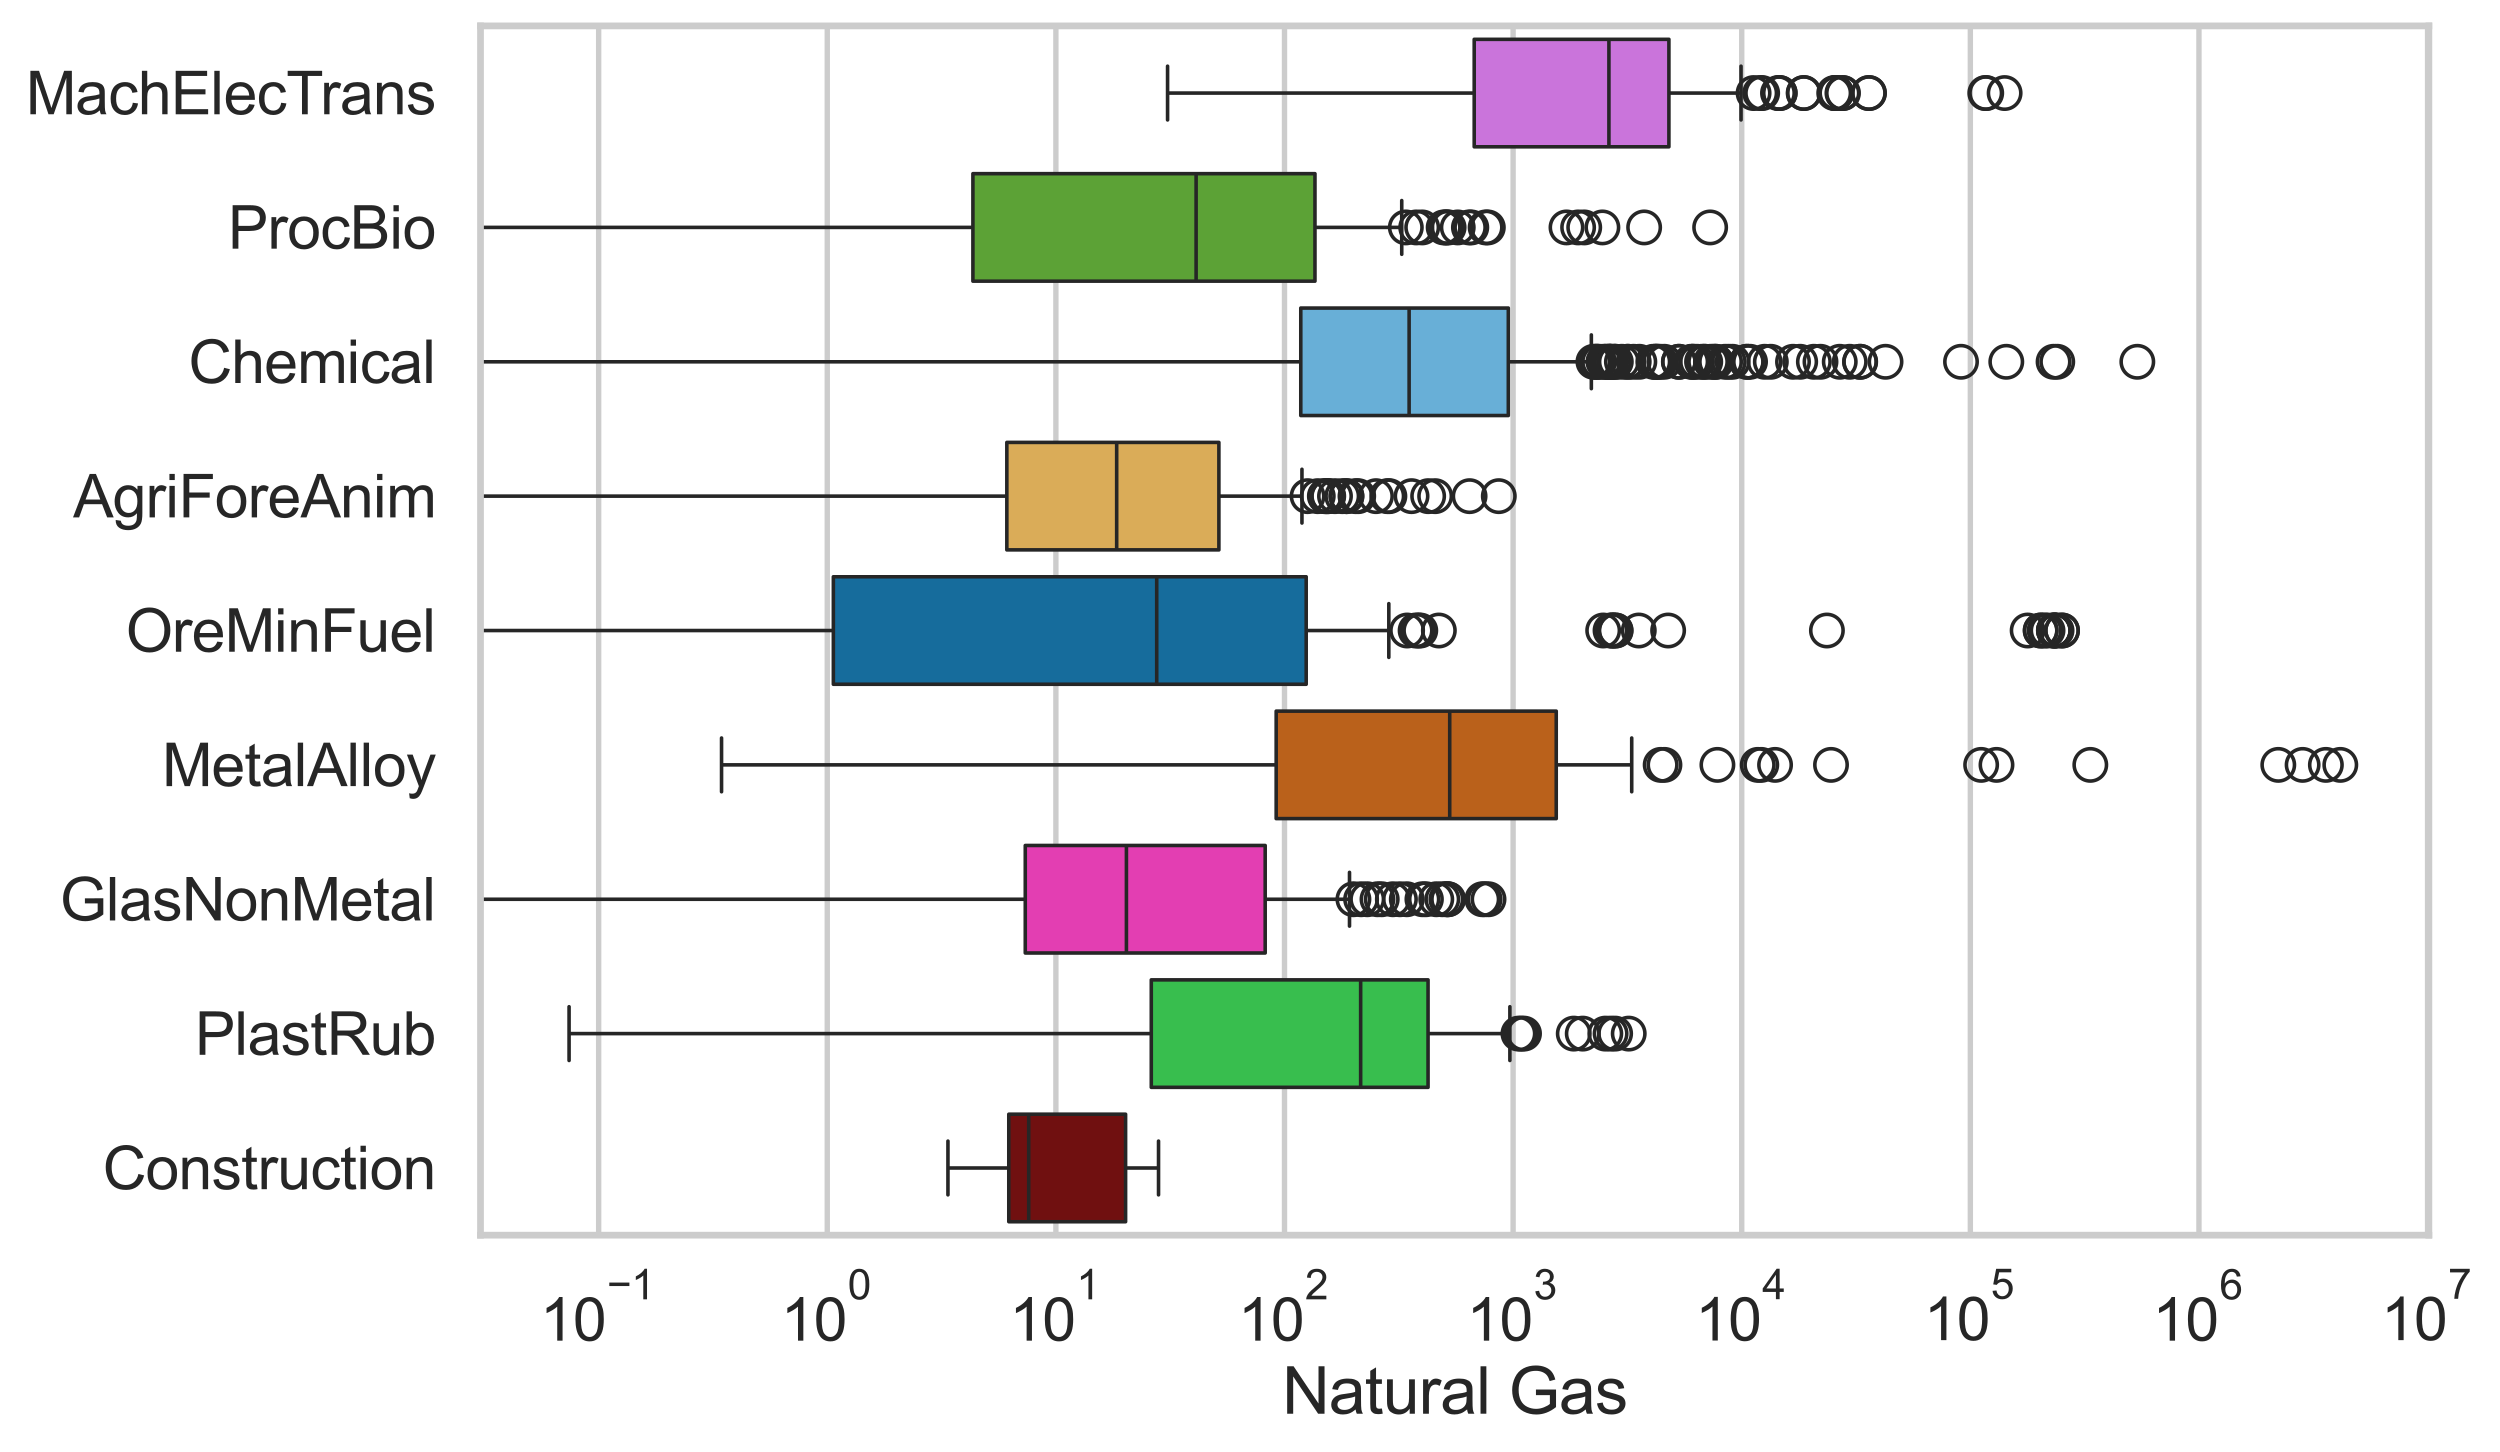 <?xml version="1.0" encoding="utf-8" standalone="no"?>
<!DOCTYPE svg PUBLIC "-//W3C//DTD SVG 1.1//EN"
  "http://www.w3.org/Graphics/SVG/1.1/DTD/svg11.dtd">
<svg xmlns:xlink="http://www.w3.org/1999/xlink" width="695.591pt" height="404.121pt" viewBox="0 0 695.591 404.121" xmlns="http://www.w3.org/2000/svg" version="1.1">
 <defs>
  <style type="text/css">*{stroke-linejoin: round; stroke-linecap: butt}</style>
 </defs>
 <g id="figure_1">
  <g id="patch_1">
   <path d="M 0 404.121 
L 695.591 404.121 
L 695.591 0 
L 0 0 
z
" style="fill: #ffffff"/>
  </g>
  <g id="axes_1">
   <g id="patch_2">
    <path d="M 133.697 343.665 
L 675.799 343.665 
L 675.799 7.2 
L 133.697 7.2 
z
" style="fill: #ffffff"/>
   </g>
   <g id="matplotlib.axis_1">
    <g id="xtick_1">
     <g id="line2d_1">
      <path d="M 166.568 343.665 
L 166.568 7.2 
" clip-path="url(#pd1f251ae2a)" style="fill: none; stroke: #cccccc; stroke-width: 1.5; stroke-linecap: round"/>
     </g>
     <g id="text_1">
      <!-- $\mathdefault{10^{-1}}$ -->
      <g style="fill: #262626" transform="translate(150.233 373.18) scale(0.165 -0.165)">
       <defs>
        <path id="ArialMT-31" d="M 2384 0 
L 1822 0 
L 1822 3584 
Q 1619 3391 1289 3197 
Q 959 3003 697 2906 
L 697 3450 
Q 1169 3672 1522 3987 
Q 1875 4303 2022 4600 
L 2384 4600 
L 2384 0 
z
" transform="scale(0.016)"/>
        <path id="ArialMT-30" d="M 266 2259 
Q 266 3072 433 3567 
Q 600 4063 929 4331 
Q 1259 4600 1759 4600 
Q 2128 4600 2406 4451 
Q 2684 4303 2865 4023 
Q 3047 3744 3150 3342 
Q 3253 2941 3253 2259 
Q 3253 1453 3087 958 
Q 2922 463 2592 192 
Q 2263 -78 1759 -78 
Q 1097 -78 719 397 
Q 266 969 266 2259 
z
M 844 2259 
Q 844 1131 1108 757 
Q 1372 384 1759 384 
Q 2147 384 2411 759 
Q 2675 1134 2675 2259 
Q 2675 3391 2411 3762 
Q 2147 4134 1753 4134 
Q 1366 4134 1134 3806 
Q 844 3388 844 2259 
z
" transform="scale(0.016)"/>
        <path id="ArialMT-2212" d="M 3381 1997 
L 356 1997 
L 356 2522 
L 3381 2522 
L 3381 1997 
z
" transform="scale(0.016)"/>
       </defs>
       <use xlink:href="#ArialMT-31" transform="translate(0 0.994)"/>
       <use xlink:href="#ArialMT-30" transform="translate(55.615 0.994)"/>
       <use xlink:href="#ArialMT-2212" transform="translate(112.973 70.688) scale(0.7)"/>
       <use xlink:href="#ArialMT-31" transform="translate(153.852 70.688) scale(0.7)"/>
      </g>
     </g>
    </g>
    <g id="xtick_2">
     <g id="line2d_2">
      <path d="M 230.177 343.665 
L 230.177 7.2 
" clip-path="url(#pd1f251ae2a)" style="fill: none; stroke: #cccccc; stroke-width: 1.5; stroke-linecap: round"/>
     </g>
     <g id="text_2">
      <!-- $\mathdefault{10^{0}}$ -->
      <g style="fill: #262626" transform="translate(217.224 373.18) scale(0.165 -0.165)">
       <use xlink:href="#ArialMT-31" transform="translate(0 0.994)"/>
       <use xlink:href="#ArialMT-30" transform="translate(55.615 0.994)"/>
       <use xlink:href="#ArialMT-30" transform="translate(112.973 70.688) scale(0.7)"/>
      </g>
     </g>
    </g>
    <g id="xtick_3">
     <g id="line2d_3">
      <path d="M 293.785 343.665 
L 293.785 7.2 
" clip-path="url(#pd1f251ae2a)" style="fill: none; stroke: #cccccc; stroke-width: 1.5; stroke-linecap: round"/>
     </g>
     <g id="text_3">
      <!-- $\mathdefault{10^{1}}$ -->
      <g style="fill: #262626" transform="translate(280.833 373.18) scale(0.165 -0.165)">
       <use xlink:href="#ArialMT-31" transform="translate(0 0.994)"/>
       <use xlink:href="#ArialMT-30" transform="translate(55.615 0.994)"/>
       <use xlink:href="#ArialMT-31" transform="translate(112.973 70.688) scale(0.7)"/>
      </g>
     </g>
    </g>
    <g id="xtick_4">
     <g id="line2d_4">
      <path d="M 357.394 343.665 
L 357.394 7.2 
" clip-path="url(#pd1f251ae2a)" style="fill: none; stroke: #cccccc; stroke-width: 1.5; stroke-linecap: round"/>
     </g>
     <g id="text_4">
      <!-- $\mathdefault{10^{2}}$ -->
      <g style="fill: #262626" transform="translate(344.442 373.18) scale(0.165 -0.165)">
       <defs>
        <path id="ArialMT-32" d="M 3222 541 
L 3222 0 
L 194 0 
Q 188 203 259 391 
Q 375 700 629 1000 
Q 884 1300 1366 1694 
Q 2113 2306 2375 2664 
Q 2638 3022 2638 3341 
Q 2638 3675 2398 3904 
Q 2159 4134 1775 4134 
Q 1369 4134 1125 3890 
Q 881 3647 878 3216 
L 300 3275 
Q 359 3922 746 4261 
Q 1134 4600 1788 4600 
Q 2447 4600 2831 4234 
Q 3216 3869 3216 3328 
Q 3216 3053 3103 2787 
Q 2991 2522 2730 2228 
Q 2469 1934 1863 1422 
Q 1356 997 1212 845 
Q 1069 694 975 541 
L 3222 541 
z
" transform="scale(0.016)"/>
       </defs>
       <use xlink:href="#ArialMT-31" transform="translate(0 0.994)"/>
       <use xlink:href="#ArialMT-30" transform="translate(55.615 0.994)"/>
       <use xlink:href="#ArialMT-32" transform="translate(112.973 70.688) scale(0.7)"/>
      </g>
     </g>
    </g>
    <g id="xtick_5">
     <g id="line2d_5">
      <path d="M 421.003 343.665 
L 421.003 7.2 
" clip-path="url(#pd1f251ae2a)" style="fill: none; stroke: #cccccc; stroke-width: 1.5; stroke-linecap: round"/>
     </g>
     <g id="text_5">
      <!-- $\mathdefault{10^{3}}$ -->
      <g style="fill: #262626" transform="translate(408.051 373.18) scale(0.165 -0.165)">
       <defs>
        <path id="ArialMT-33" d="M 269 1209 
L 831 1284 
Q 928 806 1161 595 
Q 1394 384 1728 384 
Q 2125 384 2398 659 
Q 2672 934 2672 1341 
Q 2672 1728 2419 1979 
Q 2166 2231 1775 2231 
Q 1616 2231 1378 2169 
L 1441 2663 
Q 1497 2656 1531 2656 
Q 1891 2656 2178 2843 
Q 2466 3031 2466 3422 
Q 2466 3731 2256 3934 
Q 2047 4138 1716 4138 
Q 1388 4138 1169 3931 
Q 950 3725 888 3313 
L 325 3413 
Q 428 3978 793 4289 
Q 1159 4600 1703 4600 
Q 2078 4600 2393 4439 
Q 2709 4278 2876 4000 
Q 3044 3722 3044 3409 
Q 3044 3113 2884 2869 
Q 2725 2625 2413 2481 
Q 2819 2388 3044 2092 
Q 3269 1797 3269 1353 
Q 3269 753 2831 336 
Q 2394 -81 1725 -81 
Q 1122 -81 723 278 
Q 325 638 269 1209 
z
" transform="scale(0.016)"/>
       </defs>
       <use xlink:href="#ArialMT-31" transform="translate(0 0.994)"/>
       <use xlink:href="#ArialMT-30" transform="translate(55.615 0.994)"/>
       <use xlink:href="#ArialMT-33" transform="translate(112.973 70.688) scale(0.7)"/>
      </g>
     </g>
    </g>
    <g id="xtick_6">
     <g id="line2d_6">
      <path d="M 484.612 343.665 
L 484.612 7.2 
" clip-path="url(#pd1f251ae2a)" style="fill: none; stroke: #cccccc; stroke-width: 1.5; stroke-linecap: round"/>
     </g>
     <g id="text_6">
      <!-- $\mathdefault{10^{4}}$ -->
      <g style="fill: #262626" transform="translate(471.66 373.015) scale(0.165 -0.165)">
       <defs>
        <path id="ArialMT-34" d="M 2069 0 
L 2069 1097 
L 81 1097 
L 81 1613 
L 2172 4581 
L 2631 4581 
L 2631 1613 
L 3250 1613 
L 3250 1097 
L 2631 1097 
L 2631 0 
L 2069 0 
z
M 2069 1613 
L 2069 3678 
L 634 1613 
L 2069 1613 
z
" transform="scale(0.016)"/>
       </defs>
       <use xlink:href="#ArialMT-31" transform="translate(0 0.202)"/>
       <use xlink:href="#ArialMT-30" transform="translate(55.615 0.202)"/>
       <use xlink:href="#ArialMT-34" transform="translate(112.973 69.895) scale(0.7)"/>
      </g>
     </g>
    </g>
    <g id="xtick_7">
     <g id="line2d_7">
      <path d="M 548.221 343.665 
L 548.221 7.2 
" clip-path="url(#pd1f251ae2a)" style="fill: none; stroke: #cccccc; stroke-width: 1.5; stroke-linecap: round"/>
     </g>
     <g id="text_7">
      <!-- $\mathdefault{10^{5}}$ -->
      <g style="fill: #262626" transform="translate(535.269 373.015) scale(0.165 -0.165)">
       <defs>
        <path id="ArialMT-35" d="M 266 1200 
L 856 1250 
Q 922 819 1161 601 
Q 1400 384 1738 384 
Q 2144 384 2425 690 
Q 2706 997 2706 1503 
Q 2706 1984 2436 2262 
Q 2166 2541 1728 2541 
Q 1456 2541 1237 2417 
Q 1019 2294 894 2097 
L 366 2166 
L 809 4519 
L 3088 4519 
L 3088 3981 
L 1259 3981 
L 1013 2750 
Q 1425 3038 1878 3038 
Q 2478 3038 2890 2622 
Q 3303 2206 3303 1553 
Q 3303 931 2941 478 
Q 2500 -78 1738 -78 
Q 1113 -78 717 272 
Q 322 622 266 1200 
z
" transform="scale(0.016)"/>
       </defs>
       <use xlink:href="#ArialMT-31" transform="translate(0 0.88)"/>
       <use xlink:href="#ArialMT-30" transform="translate(55.615 0.88)"/>
       <use xlink:href="#ArialMT-35" transform="translate(112.973 70.573) scale(0.7)"/>
      </g>
     </g>
    </g>
    <g id="xtick_8">
     <g id="line2d_8">
      <path d="M 611.83 343.665 
L 611.83 7.2 
" clip-path="url(#pd1f251ae2a)" style="fill: none; stroke: #cccccc; stroke-width: 1.5; stroke-linecap: round"/>
     </g>
     <g id="text_8">
      <!-- $\mathdefault{10^{6}}$ -->
      <g style="fill: #262626" transform="translate(598.878 373.18) scale(0.165 -0.165)">
       <defs>
        <path id="ArialMT-36" d="M 3184 3459 
L 2625 3416 
Q 2550 3747 2413 3897 
Q 2184 4138 1850 4138 
Q 1581 4138 1378 3988 
Q 1113 3794 959 3422 
Q 806 3050 800 2363 
Q 1003 2672 1297 2822 
Q 1591 2972 1913 2972 
Q 2475 2972 2870 2558 
Q 3266 2144 3266 1488 
Q 3266 1056 3080 686 
Q 2894 316 2569 119 
Q 2244 -78 1831 -78 
Q 1128 -78 684 439 
Q 241 956 241 2144 
Q 241 3472 731 4075 
Q 1159 4600 1884 4600 
Q 2425 4600 2770 4297 
Q 3116 3994 3184 3459 
z
M 888 1484 
Q 888 1194 1011 928 
Q 1134 663 1356 523 
Q 1578 384 1822 384 
Q 2178 384 2434 671 
Q 2691 959 2691 1453 
Q 2691 1928 2437 2201 
Q 2184 2475 1800 2475 
Q 1419 2475 1153 2201 
Q 888 1928 888 1484 
z
" transform="scale(0.016)"/>
       </defs>
       <use xlink:href="#ArialMT-31" transform="translate(0 0.994)"/>
       <use xlink:href="#ArialMT-30" transform="translate(55.615 0.994)"/>
       <use xlink:href="#ArialMT-36" transform="translate(112.973 70.688) scale(0.7)"/>
      </g>
     </g>
    </g>
    <g id="xtick_9">
     <g id="line2d_9">
      <path d="M 675.439 343.665 
L 675.439 7.2 
" clip-path="url(#pd1f251ae2a)" style="fill: none; stroke: #cccccc; stroke-width: 1.5; stroke-linecap: round"/>
     </g>
     <g id="text_9">
      <!-- $\mathdefault{10^{7}}$ -->
      <g style="fill: #262626" transform="translate(662.486 373.015) scale(0.165 -0.165)">
       <defs>
        <path id="ArialMT-37" d="M 303 3981 
L 303 4522 
L 3269 4522 
L 3269 4084 
Q 2831 3619 2401 2847 
Q 1972 2075 1738 1259 
Q 1569 684 1522 0 
L 944 0 
Q 953 541 1156 1306 
Q 1359 2072 1739 2783 
Q 2119 3494 2547 3981 
L 303 3981 
z
" transform="scale(0.016)"/>
       </defs>
       <use xlink:href="#ArialMT-31" transform="translate(0 0.847)"/>
       <use xlink:href="#ArialMT-30" transform="translate(55.615 0.847)"/>
       <use xlink:href="#ArialMT-37" transform="translate(112.973 70.541) scale(0.7)"/>
      </g>
     </g>
    </g>
    <g id="xtick_10"/>
    <g id="xtick_11"/>
    <g id="xtick_12"/>
    <g id="xtick_13"/>
    <g id="xtick_14"/>
    <g id="xtick_15"/>
    <g id="xtick_16"/>
    <g id="xtick_17"/>
    <g id="xtick_18"/>
    <g id="xtick_19"/>
    <g id="xtick_20"/>
    <g id="xtick_21"/>
    <g id="xtick_22"/>
    <g id="xtick_23"/>
    <g id="xtick_24"/>
    <g id="xtick_25"/>
    <g id="xtick_26"/>
    <g id="xtick_27"/>
    <g id="xtick_28"/>
    <g id="xtick_29"/>
    <g id="xtick_30"/>
    <g id="xtick_31"/>
    <g id="xtick_32"/>
    <g id="xtick_33"/>
    <g id="xtick_34"/>
    <g id="xtick_35"/>
    <g id="xtick_36"/>
    <g id="xtick_37"/>
    <g id="xtick_38"/>
    <g id="xtick_39"/>
    <g id="xtick_40"/>
    <g id="xtick_41"/>
    <g id="xtick_42"/>
    <g id="xtick_43"/>
    <g id="xtick_44"/>
    <g id="xtick_45"/>
    <g id="xtick_46"/>
    <g id="xtick_47"/>
    <g id="xtick_48"/>
    <g id="xtick_49"/>
    <g id="xtick_50"/>
    <g id="xtick_51"/>
    <g id="xtick_52"/>
    <g id="xtick_53"/>
    <g id="xtick_54"/>
    <g id="xtick_55"/>
    <g id="xtick_56"/>
    <g id="xtick_57"/>
    <g id="xtick_58"/>
    <g id="xtick_59"/>
    <g id="xtick_60"/>
    <g id="xtick_61"/>
    <g id="xtick_62"/>
    <g id="xtick_63"/>
    <g id="xtick_64"/>
    <g id="xtick_65"/>
    <g id="xtick_66"/>
    <g id="xtick_67"/>
    <g id="xtick_68"/>
    <g id="xtick_69"/>
    <g id="xtick_70"/>
    <g id="xtick_71"/>
    <g id="xtick_72"/>
    <g id="xtick_73"/>
    <g id="xtick_74"/>
    <g id="xtick_75"/>
    <g id="xtick_76"/>
    <g id="xtick_77"/>
    <g id="xtick_78"/>
    <g id="xtick_79"/>
    <g id="text_10">
     <!-- Natural Gas -->
     <g style="fill: #262626" transform="translate(356.732 393.344) scale(0.18 -0.18)">
      <defs>
       <path id="ArialMT-4e" d="M 488 0 
L 488 4581 
L 1109 4581 
L 3516 984 
L 3516 4581 
L 4097 4581 
L 4097 0 
L 3475 0 
L 1069 3600 
L 1069 0 
L 488 0 
z
" transform="scale(0.016)"/>
       <path id="ArialMT-61" d="M 2588 409 
Q 2275 144 1986 34 
Q 1697 -75 1366 -75 
Q 819 -75 525 192 
Q 231 459 231 875 
Q 231 1119 342 1320 
Q 453 1522 633 1644 
Q 813 1766 1038 1828 
Q 1203 1872 1538 1913 
Q 2219 1994 2541 2106 
Q 2544 2222 2544 2253 
Q 2544 2597 2384 2738 
Q 2169 2928 1744 2928 
Q 1347 2928 1158 2789 
Q 969 2650 878 2297 
L 328 2372 
Q 403 2725 575 2942 
Q 747 3159 1072 3276 
Q 1397 3394 1825 3394 
Q 2250 3394 2515 3294 
Q 2781 3194 2906 3042 
Q 3031 2891 3081 2659 
Q 3109 2516 3109 2141 
L 3109 1391 
Q 3109 606 3145 398 
Q 3181 191 3288 0 
L 2700 0 
Q 2613 175 2588 409 
z
M 2541 1666 
Q 2234 1541 1622 1453 
Q 1275 1403 1131 1340 
Q 988 1278 909 1158 
Q 831 1038 831 891 
Q 831 666 1001 516 
Q 1172 366 1500 366 
Q 1825 366 2078 508 
Q 2331 650 2450 897 
Q 2541 1088 2541 1459 
L 2541 1666 
z
" transform="scale(0.016)"/>
       <path id="ArialMT-74" d="M 1650 503 
L 1731 6 
Q 1494 -44 1306 -44 
Q 1000 -44 831 53 
Q 663 150 594 308 
Q 525 466 525 972 
L 525 2881 
L 113 2881 
L 113 3319 
L 525 3319 
L 525 4141 
L 1084 4478 
L 1084 3319 
L 1650 3319 
L 1650 2881 
L 1084 2881 
L 1084 941 
Q 1084 700 1114 631 
Q 1144 563 1211 522 
Q 1278 481 1403 481 
Q 1497 481 1650 503 
z
" transform="scale(0.016)"/>
       <path id="ArialMT-75" d="M 2597 0 
L 2597 488 
Q 2209 -75 1544 -75 
Q 1250 -75 995 37 
Q 741 150 617 320 
Q 494 491 444 738 
Q 409 903 409 1263 
L 409 3319 
L 972 3319 
L 972 1478 
Q 972 1038 1006 884 
Q 1059 663 1231 536 
Q 1403 409 1656 409 
Q 1909 409 2131 539 
Q 2353 669 2445 892 
Q 2538 1116 2538 1541 
L 2538 3319 
L 3100 3319 
L 3100 0 
L 2597 0 
z
" transform="scale(0.016)"/>
       <path id="ArialMT-72" d="M 416 0 
L 416 3319 
L 922 3319 
L 922 2816 
Q 1116 3169 1280 3281 
Q 1444 3394 1641 3394 
Q 1925 3394 2219 3213 
L 2025 2691 
Q 1819 2813 1613 2813 
Q 1428 2813 1281 2702 
Q 1134 2591 1072 2394 
Q 978 2094 978 1738 
L 978 0 
L 416 0 
z
" transform="scale(0.016)"/>
       <path id="ArialMT-6c" d="M 409 0 
L 409 4581 
L 972 4581 
L 972 0 
L 409 0 
z
" transform="scale(0.016)"/>
       <path id="ArialMT-20" transform="scale(0.016)"/>
       <path id="ArialMT-47" d="M 2638 1797 
L 2638 2334 
L 4578 2338 
L 4578 638 
Q 4131 281 3656 101 
Q 3181 -78 2681 -78 
Q 2006 -78 1454 211 
Q 903 500 622 1047 
Q 341 1594 341 2269 
Q 341 2938 620 3517 
Q 900 4097 1425 4378 
Q 1950 4659 2634 4659 
Q 3131 4659 3532 4498 
Q 3934 4338 4162 4050 
Q 4391 3763 4509 3300 
L 3963 3150 
Q 3859 3500 3706 3700 
Q 3553 3900 3268 4020 
Q 2984 4141 2638 4141 
Q 2222 4141 1919 4014 
Q 1616 3888 1430 3681 
Q 1244 3475 1141 3228 
Q 966 2803 966 2306 
Q 966 1694 1177 1281 
Q 1388 869 1791 669 
Q 2194 469 2647 469 
Q 3041 469 3416 620 
Q 3791 772 3984 944 
L 3984 1797 
L 2638 1797 
z
" transform="scale(0.016)"/>
       <path id="ArialMT-73" d="M 197 991 
L 753 1078 
Q 800 744 1014 566 
Q 1228 388 1613 388 
Q 2000 388 2187 545 
Q 2375 703 2375 916 
Q 2375 1106 2209 1216 
Q 2094 1291 1634 1406 
Q 1016 1563 777 1677 
Q 538 1791 414 1992 
Q 291 2194 291 2438 
Q 291 2659 392 2848 
Q 494 3038 669 3163 
Q 800 3259 1026 3326 
Q 1253 3394 1513 3394 
Q 1903 3394 2198 3281 
Q 2494 3169 2634 2976 
Q 2775 2784 2828 2463 
L 2278 2388 
Q 2241 2644 2061 2787 
Q 1881 2931 1553 2931 
Q 1166 2931 1000 2803 
Q 834 2675 834 2503 
Q 834 2394 903 2306 
Q 972 2216 1119 2156 
Q 1203 2125 1616 2013 
Q 2213 1853 2448 1751 
Q 2684 1650 2818 1456 
Q 2953 1263 2953 975 
Q 2953 694 2789 445 
Q 2625 197 2315 61 
Q 2006 -75 1616 -75 
Q 969 -75 630 194 
Q 291 463 197 991 
z
" transform="scale(0.016)"/>
      </defs>
      <use xlink:href="#ArialMT-4e"/>
      <use xlink:href="#ArialMT-61" transform="translate(72.217 0)"/>
      <use xlink:href="#ArialMT-74" transform="translate(127.832 0)"/>
      <use xlink:href="#ArialMT-75" transform="translate(155.615 0)"/>
      <use xlink:href="#ArialMT-72" transform="translate(211.23 0)"/>
      <use xlink:href="#ArialMT-61" transform="translate(244.531 0)"/>
      <use xlink:href="#ArialMT-6c" transform="translate(300.146 0)"/>
      <use xlink:href="#ArialMT-20" transform="translate(322.363 0)"/>
      <use xlink:href="#ArialMT-47" transform="translate(350.146 0)"/>
      <use xlink:href="#ArialMT-61" transform="translate(427.93 0)"/>
      <use xlink:href="#ArialMT-73" transform="translate(483.545 0)"/>
     </g>
    </g>
   </g>
   <g id="matplotlib.axis_2">
    <g id="ytick_1">
     <g id="text_11">
      <!-- MachElecTrans -->
      <g style="fill: #262626" transform="translate(7.2 31.798) scale(0.165 -0.165)">
       <defs>
        <path id="ArialMT-4d" d="M 475 0 
L 475 4581 
L 1388 4581 
L 2472 1338 
Q 2622 884 2691 659 
Q 2769 909 2934 1394 
L 4031 4581 
L 4847 4581 
L 4847 0 
L 4263 0 
L 4263 3834 
L 2931 0 
L 2384 0 
L 1059 3900 
L 1059 0 
L 475 0 
z
" transform="scale(0.016)"/>
        <path id="ArialMT-63" d="M 2588 1216 
L 3141 1144 
Q 3050 572 2676 248 
Q 2303 -75 1759 -75 
Q 1078 -75 664 370 
Q 250 816 250 1647 
Q 250 2184 428 2587 
Q 606 2991 970 3192 
Q 1334 3394 1763 3394 
Q 2303 3394 2647 3120 
Q 2991 2847 3088 2344 
L 2541 2259 
Q 2463 2594 2264 2762 
Q 2066 2931 1784 2931 
Q 1359 2931 1093 2626 
Q 828 2322 828 1663 
Q 828 994 1084 691 
Q 1341 388 1753 388 
Q 2084 388 2306 591 
Q 2528 794 2588 1216 
z
" transform="scale(0.016)"/>
        <path id="ArialMT-68" d="M 422 0 
L 422 4581 
L 984 4581 
L 984 2938 
Q 1378 3394 1978 3394 
Q 2347 3394 2619 3248 
Q 2891 3103 3008 2847 
Q 3125 2591 3125 2103 
L 3125 0 
L 2563 0 
L 2563 2103 
Q 2563 2525 2380 2717 
Q 2197 2909 1863 2909 
Q 1613 2909 1392 2779 
Q 1172 2650 1078 2428 
Q 984 2206 984 1816 
L 984 0 
L 422 0 
z
" transform="scale(0.016)"/>
        <path id="ArialMT-45" d="M 506 0 
L 506 4581 
L 3819 4581 
L 3819 4041 
L 1113 4041 
L 1113 2638 
L 3647 2638 
L 3647 2100 
L 1113 2100 
L 1113 541 
L 3925 541 
L 3925 0 
L 506 0 
z
" transform="scale(0.016)"/>
        <path id="ArialMT-65" d="M 2694 1069 
L 3275 997 
Q 3138 488 2766 206 
Q 2394 -75 1816 -75 
Q 1088 -75 661 373 
Q 234 822 234 1631 
Q 234 2469 665 2931 
Q 1097 3394 1784 3394 
Q 2450 3394 2872 2941 
Q 3294 2488 3294 1666 
Q 3294 1616 3291 1516 
L 816 1516 
Q 847 969 1125 678 
Q 1403 388 1819 388 
Q 2128 388 2347 550 
Q 2566 713 2694 1069 
z
M 847 1978 
L 2700 1978 
Q 2663 2397 2488 2606 
Q 2219 2931 1791 2931 
Q 1403 2931 1139 2672 
Q 875 2413 847 1978 
z
" transform="scale(0.016)"/>
        <path id="ArialMT-54" d="M 1659 0 
L 1659 4041 
L 150 4041 
L 150 4581 
L 3781 4581 
L 3781 4041 
L 2266 4041 
L 2266 0 
L 1659 0 
z
" transform="scale(0.016)"/>
        <path id="ArialMT-6e" d="M 422 0 
L 422 3319 
L 928 3319 
L 928 2847 
Q 1294 3394 1984 3394 
Q 2284 3394 2536 3286 
Q 2788 3178 2913 3003 
Q 3038 2828 3088 2588 
Q 3119 2431 3119 2041 
L 3119 0 
L 2556 0 
L 2556 2019 
Q 2556 2363 2490 2533 
Q 2425 2703 2258 2804 
Q 2091 2906 1866 2906 
Q 1506 2906 1245 2678 
Q 984 2450 984 1813 
L 984 0 
L 422 0 
z
" transform="scale(0.016)"/>
       </defs>
       <use xlink:href="#ArialMT-4d"/>
       <use xlink:href="#ArialMT-61" transform="translate(83.301 0)"/>
       <use xlink:href="#ArialMT-63" transform="translate(138.916 0)"/>
       <use xlink:href="#ArialMT-68" transform="translate(188.916 0)"/>
       <use xlink:href="#ArialMT-45" transform="translate(244.531 0)"/>
       <use xlink:href="#ArialMT-6c" transform="translate(311.23 0)"/>
       <use xlink:href="#ArialMT-65" transform="translate(333.447 0)"/>
       <use xlink:href="#ArialMT-63" transform="translate(389.062 0)"/>
       <use xlink:href="#ArialMT-54" transform="translate(439.062 0)"/>
       <use xlink:href="#ArialMT-72" transform="translate(496.396 0)"/>
       <use xlink:href="#ArialMT-61" transform="translate(529.697 0)"/>
       <use xlink:href="#ArialMT-6e" transform="translate(585.312 0)"/>
       <use xlink:href="#ArialMT-73" transform="translate(640.928 0)"/>
      </g>
     </g>
    </g>
    <g id="ytick_2">
     <g id="text_12">
      <!-- ProcBio -->
      <g style="fill: #262626" transform="translate(63.424 69.183) scale(0.165 -0.165)">
       <defs>
        <path id="ArialMT-50" d="M 494 0 
L 494 4581 
L 2222 4581 
Q 2678 4581 2919 4538 
Q 3256 4481 3484 4323 
Q 3713 4166 3852 3881 
Q 3991 3597 3991 3256 
Q 3991 2672 3619 2267 
Q 3247 1863 2275 1863 
L 1100 1863 
L 1100 0 
L 494 0 
z
M 1100 2403 
L 2284 2403 
Q 2872 2403 3119 2622 
Q 3366 2841 3366 3238 
Q 3366 3525 3220 3729 
Q 3075 3934 2838 4000 
Q 2684 4041 2272 4041 
L 1100 4041 
L 1100 2403 
z
" transform="scale(0.016)"/>
        <path id="ArialMT-6f" d="M 213 1659 
Q 213 2581 725 3025 
Q 1153 3394 1769 3394 
Q 2453 3394 2887 2945 
Q 3322 2497 3322 1706 
Q 3322 1066 3130 698 
Q 2938 331 2570 128 
Q 2203 -75 1769 -75 
Q 1072 -75 642 372 
Q 213 819 213 1659 
z
M 791 1659 
Q 791 1022 1069 705 
Q 1347 388 1769 388 
Q 2188 388 2466 706 
Q 2744 1025 2744 1678 
Q 2744 2294 2464 2611 
Q 2184 2928 1769 2928 
Q 1347 2928 1069 2612 
Q 791 2297 791 1659 
z
" transform="scale(0.016)"/>
        <path id="ArialMT-42" d="M 469 0 
L 469 4581 
L 2188 4581 
Q 2713 4581 3030 4442 
Q 3347 4303 3526 4014 
Q 3706 3725 3706 3409 
Q 3706 3116 3547 2856 
Q 3388 2597 3066 2438 
Q 3481 2316 3704 2022 
Q 3928 1728 3928 1328 
Q 3928 1006 3792 729 
Q 3656 453 3456 303 
Q 3256 153 2954 76 
Q 2653 0 2216 0 
L 469 0 
z
M 1075 2656 
L 2066 2656 
Q 2469 2656 2644 2709 
Q 2875 2778 2992 2937 
Q 3109 3097 3109 3338 
Q 3109 3566 3000 3739 
Q 2891 3913 2687 3977 
Q 2484 4041 1991 4041 
L 1075 4041 
L 1075 2656 
z
M 1075 541 
L 2216 541 
Q 2509 541 2628 563 
Q 2838 600 2978 687 
Q 3119 775 3209 942 
Q 3300 1109 3300 1328 
Q 3300 1584 3169 1773 
Q 3038 1963 2805 2039 
Q 2572 2116 2134 2116 
L 1075 2116 
L 1075 541 
z
" transform="scale(0.016)"/>
        <path id="ArialMT-69" d="M 425 3934 
L 425 4581 
L 988 4581 
L 988 3934 
L 425 3934 
z
M 425 0 
L 425 3319 
L 988 3319 
L 988 0 
L 425 0 
z
" transform="scale(0.016)"/>
       </defs>
       <use xlink:href="#ArialMT-50"/>
       <use xlink:href="#ArialMT-72" transform="translate(66.699 0)"/>
       <use xlink:href="#ArialMT-6f" transform="translate(100 0)"/>
       <use xlink:href="#ArialMT-63" transform="translate(155.615 0)"/>
       <use xlink:href="#ArialMT-42" transform="translate(205.615 0)"/>
       <use xlink:href="#ArialMT-69" transform="translate(272.314 0)"/>
       <use xlink:href="#ArialMT-6f" transform="translate(294.531 0)"/>
      </g>
     </g>
    </g>
    <g id="ytick_3">
     <g id="text_13">
      <!-- Chemical -->
      <g style="fill: #262626" transform="translate(52.428 106.568) scale(0.165 -0.165)">
       <defs>
        <path id="ArialMT-43" d="M 3763 1606 
L 4369 1453 
Q 4178 706 3683 314 
Q 3188 -78 2472 -78 
Q 1731 -78 1267 223 
Q 803 525 561 1097 
Q 319 1669 319 2325 
Q 319 3041 592 3573 
Q 866 4106 1370 4382 
Q 1875 4659 2481 4659 
Q 3169 4659 3637 4309 
Q 4106 3959 4291 3325 
L 3694 3184 
Q 3534 3684 3231 3912 
Q 2928 4141 2469 4141 
Q 1941 4141 1586 3887 
Q 1231 3634 1087 3207 
Q 944 2781 944 2328 
Q 944 1744 1114 1308 
Q 1284 872 1643 656 
Q 2003 441 2422 441 
Q 2931 441 3284 734 
Q 3638 1028 3763 1606 
z
" transform="scale(0.016)"/>
        <path id="ArialMT-6d" d="M 422 0 
L 422 3319 
L 925 3319 
L 925 2853 
Q 1081 3097 1340 3245 
Q 1600 3394 1931 3394 
Q 2300 3394 2536 3241 
Q 2772 3088 2869 2813 
Q 3263 3394 3894 3394 
Q 4388 3394 4653 3120 
Q 4919 2847 4919 2278 
L 4919 0 
L 4359 0 
L 4359 2091 
Q 4359 2428 4304 2576 
Q 4250 2725 4106 2815 
Q 3963 2906 3769 2906 
Q 3419 2906 3187 2673 
Q 2956 2441 2956 1928 
L 2956 0 
L 2394 0 
L 2394 2156 
Q 2394 2531 2256 2718 
Q 2119 2906 1806 2906 
Q 1569 2906 1367 2781 
Q 1166 2656 1075 2415 
Q 984 2175 984 1722 
L 984 0 
L 422 0 
z
" transform="scale(0.016)"/>
       </defs>
       <use xlink:href="#ArialMT-43"/>
       <use xlink:href="#ArialMT-68" transform="translate(72.217 0)"/>
       <use xlink:href="#ArialMT-65" transform="translate(127.832 0)"/>
       <use xlink:href="#ArialMT-6d" transform="translate(183.447 0)"/>
       <use xlink:href="#ArialMT-69" transform="translate(266.748 0)"/>
       <use xlink:href="#ArialMT-63" transform="translate(288.965 0)"/>
       <use xlink:href="#ArialMT-61" transform="translate(338.965 0)"/>
       <use xlink:href="#ArialMT-6c" transform="translate(394.58 0)"/>
      </g>
     </g>
    </g>
    <g id="ytick_4">
     <g id="text_14">
      <!-- AgriForeAnim -->
      <g style="fill: #262626" transform="translate(20.341 143.953) scale(0.165 -0.165)">
       <defs>
        <path id="ArialMT-41" d="M -9 0 
L 1750 4581 
L 2403 4581 
L 4278 0 
L 3588 0 
L 3053 1388 
L 1138 1388 
L 634 0 
L -9 0 
z
M 1313 1881 
L 2866 1881 
L 2388 3150 
Q 2169 3728 2063 4100 
Q 1975 3659 1816 3225 
L 1313 1881 
z
" transform="scale(0.016)"/>
        <path id="ArialMT-67" d="M 319 -275 
L 866 -356 
Q 900 -609 1056 -725 
Q 1266 -881 1628 -881 
Q 2019 -881 2231 -725 
Q 2444 -569 2519 -288 
Q 2563 -116 2559 434 
Q 2191 0 1641 0 
Q 956 0 581 494 
Q 206 988 206 1678 
Q 206 2153 378 2554 
Q 550 2956 876 3175 
Q 1203 3394 1644 3394 
Q 2231 3394 2613 2919 
L 2613 3319 
L 3131 3319 
L 3131 450 
Q 3131 -325 2973 -648 
Q 2816 -972 2473 -1159 
Q 2131 -1347 1631 -1347 
Q 1038 -1347 672 -1080 
Q 306 -813 319 -275 
z
M 784 1719 
Q 784 1066 1043 766 
Q 1303 466 1694 466 
Q 2081 466 2343 764 
Q 2606 1063 2606 1700 
Q 2606 2309 2336 2618 
Q 2066 2928 1684 2928 
Q 1309 2928 1046 2623 
Q 784 2319 784 1719 
z
" transform="scale(0.016)"/>
        <path id="ArialMT-46" d="M 525 0 
L 525 4581 
L 3616 4581 
L 3616 4041 
L 1131 4041 
L 1131 2622 
L 3281 2622 
L 3281 2081 
L 1131 2081 
L 1131 0 
L 525 0 
z
" transform="scale(0.016)"/>
       </defs>
       <use xlink:href="#ArialMT-41"/>
       <use xlink:href="#ArialMT-67" transform="translate(66.699 0)"/>
       <use xlink:href="#ArialMT-72" transform="translate(122.314 0)"/>
       <use xlink:href="#ArialMT-69" transform="translate(155.615 0)"/>
       <use xlink:href="#ArialMT-46" transform="translate(177.832 0)"/>
       <use xlink:href="#ArialMT-6f" transform="translate(238.916 0)"/>
       <use xlink:href="#ArialMT-72" transform="translate(294.531 0)"/>
       <use xlink:href="#ArialMT-65" transform="translate(327.832 0)"/>
       <use xlink:href="#ArialMT-41" transform="translate(383.447 0)"/>
       <use xlink:href="#ArialMT-6e" transform="translate(450.146 0)"/>
       <use xlink:href="#ArialMT-69" transform="translate(505.762 0)"/>
       <use xlink:href="#ArialMT-6d" transform="translate(527.979 0)"/>
      </g>
     </g>
    </g>
    <g id="ytick_5">
     <g id="text_15">
      <!-- OreMinFuel -->
      <g style="fill: #262626" transform="translate(35.013 181.337) scale(0.165 -0.165)">
       <defs>
        <path id="ArialMT-4f" d="M 309 2231 
Q 309 3372 921 4017 
Q 1534 4663 2503 4663 
Q 3138 4663 3647 4359 
Q 4156 4056 4423 3514 
Q 4691 2972 4691 2284 
Q 4691 1588 4409 1038 
Q 4128 488 3612 205 
Q 3097 -78 2500 -78 
Q 1853 -78 1343 234 
Q 834 547 571 1087 
Q 309 1628 309 2231 
z
M 934 2222 
Q 934 1394 1379 917 
Q 1825 441 2497 441 
Q 3181 441 3623 922 
Q 4066 1403 4066 2288 
Q 4066 2847 3877 3264 
Q 3688 3681 3323 3911 
Q 2959 4141 2506 4141 
Q 1863 4141 1398 3698 
Q 934 3256 934 2222 
z
" transform="scale(0.016)"/>
       </defs>
       <use xlink:href="#ArialMT-4f"/>
       <use xlink:href="#ArialMT-72" transform="translate(77.783 0)"/>
       <use xlink:href="#ArialMT-65" transform="translate(111.084 0)"/>
       <use xlink:href="#ArialMT-4d" transform="translate(166.699 0)"/>
       <use xlink:href="#ArialMT-69" transform="translate(250 0)"/>
       <use xlink:href="#ArialMT-6e" transform="translate(272.217 0)"/>
       <use xlink:href="#ArialMT-46" transform="translate(327.832 0)"/>
       <use xlink:href="#ArialMT-75" transform="translate(388.916 0)"/>
       <use xlink:href="#ArialMT-65" transform="translate(444.531 0)"/>
       <use xlink:href="#ArialMT-6c" transform="translate(500.146 0)"/>
      </g>
     </g>
    </g>
    <g id="ytick_6">
     <g id="text_16">
      <!-- MetalAlloy -->
      <g style="fill: #262626" transform="translate(45.088 218.722) scale(0.165 -0.165)">
       <defs>
        <path id="ArialMT-79" d="M 397 -1278 
L 334 -750 
Q 519 -800 656 -800 
Q 844 -800 956 -737 
Q 1069 -675 1141 -563 
Q 1194 -478 1313 -144 
Q 1328 -97 1363 -6 
L 103 3319 
L 709 3319 
L 1400 1397 
Q 1534 1031 1641 628 
Q 1738 1016 1872 1384 
L 2581 3319 
L 3144 3319 
L 1881 -56 
Q 1678 -603 1566 -809 
Q 1416 -1088 1222 -1217 
Q 1028 -1347 759 -1347 
Q 597 -1347 397 -1278 
z
" transform="scale(0.016)"/>
       </defs>
       <use xlink:href="#ArialMT-4d"/>
       <use xlink:href="#ArialMT-65" transform="translate(83.301 0)"/>
       <use xlink:href="#ArialMT-74" transform="translate(138.916 0)"/>
       <use xlink:href="#ArialMT-61" transform="translate(166.699 0)"/>
       <use xlink:href="#ArialMT-6c" transform="translate(222.314 0)"/>
       <use xlink:href="#ArialMT-41" transform="translate(244.531 0)"/>
       <use xlink:href="#ArialMT-6c" transform="translate(311.23 0)"/>
       <use xlink:href="#ArialMT-6c" transform="translate(333.447 0)"/>
       <use xlink:href="#ArialMT-6f" transform="translate(355.664 0)"/>
       <use xlink:href="#ArialMT-79" transform="translate(411.279 0)"/>
      </g>
     </g>
    </g>
    <g id="ytick_7">
     <g id="text_17">
      <!-- GlasNonMetal -->
      <g style="fill: #262626" transform="translate(16.659 256.107) scale(0.165 -0.165)">
       <use xlink:href="#ArialMT-47"/>
       <use xlink:href="#ArialMT-6c" transform="translate(77.783 0)"/>
       <use xlink:href="#ArialMT-61" transform="translate(100 0)"/>
       <use xlink:href="#ArialMT-73" transform="translate(155.615 0)"/>
       <use xlink:href="#ArialMT-4e" transform="translate(205.615 0)"/>
       <use xlink:href="#ArialMT-6f" transform="translate(277.832 0)"/>
       <use xlink:href="#ArialMT-6e" transform="translate(333.447 0)"/>
       <use xlink:href="#ArialMT-4d" transform="translate(389.062 0)"/>
       <use xlink:href="#ArialMT-65" transform="translate(472.363 0)"/>
       <use xlink:href="#ArialMT-74" transform="translate(527.979 0)"/>
       <use xlink:href="#ArialMT-61" transform="translate(555.762 0)"/>
       <use xlink:href="#ArialMT-6c" transform="translate(611.377 0)"/>
      </g>
     </g>
    </g>
    <g id="ytick_8">
     <g id="text_18">
      <!-- PlastRub -->
      <g style="fill: #262626" transform="translate(54.248 293.492) scale(0.165 -0.165)">
       <defs>
        <path id="ArialMT-52" d="M 503 0 
L 503 4581 
L 2534 4581 
Q 3147 4581 3465 4457 
Q 3784 4334 3975 4021 
Q 4166 3709 4166 3331 
Q 4166 2844 3850 2509 
Q 3534 2175 2875 2084 
Q 3116 1969 3241 1856 
Q 3506 1613 3744 1247 
L 4541 0 
L 3778 0 
L 3172 953 
Q 2906 1366 2734 1584 
Q 2563 1803 2427 1890 
Q 2291 1978 2150 2013 
Q 2047 2034 1813 2034 
L 1109 2034 
L 1109 0 
L 503 0 
z
M 1109 2559 
L 2413 2559 
Q 2828 2559 3062 2645 
Q 3297 2731 3419 2920 
Q 3541 3109 3541 3331 
Q 3541 3656 3305 3865 
Q 3069 4075 2559 4075 
L 1109 4075 
L 1109 2559 
z
" transform="scale(0.016)"/>
        <path id="ArialMT-62" d="M 941 0 
L 419 0 
L 419 4581 
L 981 4581 
L 981 2947 
Q 1338 3394 1891 3394 
Q 2197 3394 2470 3270 
Q 2744 3147 2920 2923 
Q 3097 2700 3197 2384 
Q 3297 2069 3297 1709 
Q 3297 856 2875 390 
Q 2453 -75 1863 -75 
Q 1275 -75 941 416 
L 941 0 
z
M 934 1684 
Q 934 1088 1097 822 
Q 1363 388 1816 388 
Q 2184 388 2453 708 
Q 2722 1028 2722 1663 
Q 2722 2313 2464 2622 
Q 2206 2931 1841 2931 
Q 1472 2931 1203 2611 
Q 934 2291 934 1684 
z
" transform="scale(0.016)"/>
       </defs>
       <use xlink:href="#ArialMT-50"/>
       <use xlink:href="#ArialMT-6c" transform="translate(66.699 0)"/>
       <use xlink:href="#ArialMT-61" transform="translate(88.916 0)"/>
       <use xlink:href="#ArialMT-73" transform="translate(144.531 0)"/>
       <use xlink:href="#ArialMT-74" transform="translate(194.531 0)"/>
       <use xlink:href="#ArialMT-52" transform="translate(222.314 0)"/>
       <use xlink:href="#ArialMT-75" transform="translate(294.531 0)"/>
       <use xlink:href="#ArialMT-62" transform="translate(350.146 0)"/>
      </g>
     </g>
    </g>
    <g id="ytick_9">
     <g id="text_19">
      <!-- Construction -->
      <g style="fill: #262626" transform="translate(28.575 330.877) scale(0.165 -0.165)">
       <use xlink:href="#ArialMT-43"/>
       <use xlink:href="#ArialMT-6f" transform="translate(72.217 0)"/>
       <use xlink:href="#ArialMT-6e" transform="translate(127.832 0)"/>
       <use xlink:href="#ArialMT-73" transform="translate(183.447 0)"/>
       <use xlink:href="#ArialMT-74" transform="translate(233.447 0)"/>
       <use xlink:href="#ArialMT-72" transform="translate(261.23 0)"/>
       <use xlink:href="#ArialMT-75" transform="translate(294.531 0)"/>
       <use xlink:href="#ArialMT-63" transform="translate(350.146 0)"/>
       <use xlink:href="#ArialMT-74" transform="translate(400.146 0)"/>
       <use xlink:href="#ArialMT-69" transform="translate(427.93 0)"/>
       <use xlink:href="#ArialMT-6f" transform="translate(450.146 0)"/>
       <use xlink:href="#ArialMT-6e" transform="translate(505.762 0)"/>
      </g>
     </g>
    </g>
   </g>
   <g id="patch_3">
    <path d="M 410.179 10.938 
L 410.179 40.846 
L 464.35 40.846 
L 464.35 10.938 
L 410.179 10.938 
z
" clip-path="url(#pd1f251ae2a)" style="fill: #ca74db; stroke: #262626; stroke-linejoin: miter"/>
   </g>
   <g id="line2d_10">
    <path d="M 410.179 25.892 
L 324.862 25.892 
" clip-path="url(#pd1f251ae2a)" style="fill: none; stroke: #262626"/>
   </g>
   <g id="line2d_11">
    <path d="M 464.35 25.892 
L 484.418 25.892 
" clip-path="url(#pd1f251ae2a)" style="fill: none; stroke: #262626"/>
   </g>
   <g id="line2d_12">
    <path d="M 324.862 18.415 
L 324.862 33.369 
" clip-path="url(#pd1f251ae2a)" style="fill: none; stroke: #262626; stroke-linecap: round"/>
   </g>
   <g id="line2d_13">
    <path d="M 484.418 18.415 
L 484.418 33.369 
" clip-path="url(#pd1f251ae2a)" style="fill: none; stroke: #262626; stroke-linecap: round"/>
   </g>
   <g id="line2d_14">
    <defs>
     <path id="ma05224b116" d="M 0 4.5 
C 1.193 4.5 2.338 4.026 3.182 3.182 
C 4.026 2.338 4.5 1.193 4.5 0 
C 4.5 -1.193 4.026 -2.338 3.182 -3.182 
C 2.338 -4.026 1.193 -4.5 0 -4.5 
C -1.193 -4.5 -2.338 -4.026 -3.182 -3.182 
C -4.026 -2.338 -4.5 -1.193 -4.5 0 
C -4.5 1.193 -4.026 2.338 -3.182 3.182 
C -2.338 4.026 -1.193 4.5 0 4.5 
z
" style="stroke: #262626"/>
    </defs>
    <g clip-path="url(#pd1f251ae2a)">
     <use xlink:href="#ma05224b116" x="487.911" y="25.892" style="fill-opacity: 0; stroke: #262626"/>
     <use xlink:href="#ma05224b116" x="510.947" y="25.892" style="fill-opacity: 0; stroke: #262626"/>
     <use xlink:href="#ma05224b116" x="520.028" y="25.892" style="fill-opacity: 0; stroke: #262626"/>
     <use xlink:href="#ma05224b116" x="489.766" y="25.892" style="fill-opacity: 0; stroke: #262626"/>
     <use xlink:href="#ma05224b116" x="552.38" y="25.892" style="fill-opacity: 0; stroke: #262626"/>
     <use xlink:href="#ma05224b116" x="552.64" y="25.892" style="fill-opacity: 0; stroke: #262626"/>
     <use xlink:href="#ma05224b116" x="494.702" y="25.892" style="fill-opacity: 0; stroke: #262626"/>
     <use xlink:href="#ma05224b116" x="512.777" y="25.892" style="fill-opacity: 0; stroke: #262626"/>
     <use xlink:href="#ma05224b116" x="510.349" y="25.892" style="fill-opacity: 0; stroke: #262626"/>
     <use xlink:href="#ma05224b116" x="495.171" y="25.892" style="fill-opacity: 0; stroke: #262626"/>
     <use xlink:href="#ma05224b116" x="501.841" y="25.892" style="fill-opacity: 0; stroke: #262626"/>
     <use xlink:href="#ma05224b116" x="501.909" y="25.892" style="fill-opacity: 0; stroke: #262626"/>
     <use xlink:href="#ma05224b116" x="557.758" y="25.892" style="fill-opacity: 0; stroke: #262626"/>
     <use xlink:href="#ma05224b116" x="510.758" y="25.892" style="fill-opacity: 0; stroke: #262626"/>
     <use xlink:href="#ma05224b116" x="519.966" y="25.892" style="fill-opacity: 0; stroke: #262626"/>
     <use xlink:href="#ma05224b116" x="510.758" y="25.892" style="fill-opacity: 0; stroke: #262626"/>
     <use xlink:href="#ma05224b116" x="512.636" y="25.892" style="fill-opacity: 0; stroke: #262626"/>
     <use xlink:href="#ma05224b116" x="490.294" y="25.892" style="fill-opacity: 0; stroke: #262626"/>
     <use xlink:href="#ma05224b116" x="495.179" y="25.892" style="fill-opacity: 0; stroke: #262626"/>
    </g>
   </g>
   <g id="patch_4">
    <path d="M 270.699 48.323 
L 270.699 78.231 
L 365.87 78.231 
L 365.87 48.323 
L 270.699 48.323 
z
" clip-path="url(#pd1f251ae2a)" style="fill: #5ca236; stroke: #262626; stroke-linejoin: miter"/>
   </g>
   <g id="line2d_15">
    <path d="M 270.699 63.277 
L -1 63.277 
" clip-path="url(#pd1f251ae2a)" style="fill: none; stroke: #262626"/>
   </g>
   <g id="line2d_16">
    <path d="M 365.87 63.277 
L 390.015 63.277 
" clip-path="url(#pd1f251ae2a)" style="fill: none; stroke: #262626"/>
   </g>
   <g id="line2d_17">
    <path clip-path="url(#pd1f251ae2a)" style="fill: none; stroke: #262626; stroke-linecap: round"/>
   </g>
   <g id="line2d_18">
    <path d="M 390.015 55.8 
L 390.015 70.754 
" clip-path="url(#pd1f251ae2a)" style="fill: none; stroke: #262626; stroke-linecap: round"/>
   </g>
   <g id="line2d_19">
    <g clip-path="url(#pd1f251ae2a)">
     <use xlink:href="#ma05224b116" x="408.706" y="63.277" style="fill-opacity: 0; stroke: #262626"/>
     <use xlink:href="#ma05224b116" x="405.594" y="63.277" style="fill-opacity: 0; stroke: #262626"/>
     <use xlink:href="#ma05224b116" x="475.824" y="63.277" style="fill-opacity: 0; stroke: #262626"/>
     <use xlink:href="#ma05224b116" x="409.366" y="63.277" style="fill-opacity: 0; stroke: #262626"/>
     <use xlink:href="#ma05224b116" x="403.054" y="63.277" style="fill-opacity: 0; stroke: #262626"/>
     <use xlink:href="#ma05224b116" x="440.787" y="63.277" style="fill-opacity: 0; stroke: #262626"/>
     <use xlink:href="#ma05224b116" x="445.843" y="63.277" style="fill-opacity: 0; stroke: #262626"/>
     <use xlink:href="#ma05224b116" x="439.088" y="63.277" style="fill-opacity: 0; stroke: #262626"/>
     <use xlink:href="#ma05224b116" x="395.706" y="63.277" style="fill-opacity: 0; stroke: #262626"/>
     <use xlink:href="#ma05224b116" x="401.681" y="63.277" style="fill-opacity: 0; stroke: #262626"/>
     <use xlink:href="#ma05224b116" x="394.037" y="63.277" style="fill-opacity: 0; stroke: #262626"/>
     <use xlink:href="#ma05224b116" x="435.856" y="63.277" style="fill-opacity: 0; stroke: #262626"/>
     <use xlink:href="#ma05224b116" x="413.356" y="63.277" style="fill-opacity: 0; stroke: #262626"/>
     <use xlink:href="#ma05224b116" x="402.208" y="63.277" style="fill-opacity: 0; stroke: #262626"/>
     <use xlink:href="#ma05224b116" x="391.148" y="63.277" style="fill-opacity: 0; stroke: #262626"/>
     <use xlink:href="#ma05224b116" x="457.46" y="63.277" style="fill-opacity: 0; stroke: #262626"/>
     <use xlink:href="#ma05224b116" x="413.968" y="63.277" style="fill-opacity: 0; stroke: #262626"/>
     <use xlink:href="#ma05224b116" x="402.512" y="63.277" style="fill-opacity: 0; stroke: #262626"/>
    </g>
   </g>
   <g id="patch_5">
    <path d="M 361.925 85.708 
L 361.925 115.616 
L 419.668 115.616 
L 419.668 85.708 
L 361.925 85.708 
z
" clip-path="url(#pd1f251ae2a)" style="fill: #68afd7; stroke: #262626; stroke-linejoin: miter"/>
   </g>
   <g id="line2d_20">
    <path d="M 361.925 100.662 
L -1 100.662 
" clip-path="url(#pd1f251ae2a)" style="fill: none; stroke: #262626"/>
   </g>
   <g id="line2d_21">
    <path d="M 419.668 100.662 
L 442.771 100.662 
" clip-path="url(#pd1f251ae2a)" style="fill: none; stroke: #262626"/>
   </g>
   <g id="line2d_22">
    <path clip-path="url(#pd1f251ae2a)" style="fill: none; stroke: #262626; stroke-linecap: round"/>
   </g>
   <g id="line2d_23">
    <path d="M 442.771 93.185 
L 442.771 108.139 
" clip-path="url(#pd1f251ae2a)" style="fill: none; stroke: #262626; stroke-linecap: round"/>
   </g>
   <g id="line2d_24">
    <g clip-path="url(#pd1f251ae2a)">
     <use xlink:href="#ma05224b116" x="443.862" y="100.662" style="fill-opacity: 0; stroke: #262626"/>
     <use xlink:href="#ma05224b116" x="474.453" y="100.662" style="fill-opacity: 0; stroke: #262626"/>
     <use xlink:href="#ma05224b116" x="486.005" y="100.662" style="fill-opacity: 0; stroke: #262626"/>
     <use xlink:href="#ma05224b116" x="476.044" y="100.662" style="fill-opacity: 0; stroke: #262626"/>
     <use xlink:href="#ma05224b116" x="448.017" y="100.662" style="fill-opacity: 0; stroke: #262626"/>
     <use xlink:href="#ma05224b116" x="571.381" y="100.662" style="fill-opacity: 0; stroke: #262626"/>
     <use xlink:href="#ma05224b116" x="444.921" y="100.662" style="fill-opacity: 0; stroke: #262626"/>
     <use xlink:href="#ma05224b116" x="447.725" y="100.662" style="fill-opacity: 0; stroke: #262626"/>
     <use xlink:href="#ma05224b116" x="460.62" y="100.662" style="fill-opacity: 0; stroke: #262626"/>
     <use xlink:href="#ma05224b116" x="463.069" y="100.662" style="fill-opacity: 0; stroke: #262626"/>
     <use xlink:href="#ma05224b116" x="517.572" y="100.662" style="fill-opacity: 0; stroke: #262626"/>
     <use xlink:href="#ma05224b116" x="461.029" y="100.662" style="fill-opacity: 0; stroke: #262626"/>
     <use xlink:href="#ma05224b116" x="594.684" y="100.662" style="fill-opacity: 0; stroke: #262626"/>
     <use xlink:href="#ma05224b116" x="449.303" y="100.662" style="fill-opacity: 0; stroke: #262626"/>
     <use xlink:href="#ma05224b116" x="452.821" y="100.662" style="fill-opacity: 0; stroke: #262626"/>
     <use xlink:href="#ma05224b116" x="514.66" y="100.662" style="fill-opacity: 0; stroke: #262626"/>
     <use xlink:href="#ma05224b116" x="479.983" y="100.662" style="fill-opacity: 0; stroke: #262626"/>
     <use xlink:href="#ma05224b116" x="471.062" y="100.662" style="fill-opacity: 0; stroke: #262626"/>
     <use xlink:href="#ma05224b116" x="504.687" y="100.662" style="fill-opacity: 0; stroke: #262626"/>
     <use xlink:href="#ma05224b116" x="446.13" y="100.662" style="fill-opacity: 0; stroke: #262626"/>
     <use xlink:href="#ma05224b116" x="481.01" y="100.662" style="fill-opacity: 0; stroke: #262626"/>
     <use xlink:href="#ma05224b116" x="511.884" y="100.662" style="fill-opacity: 0; stroke: #262626"/>
     <use xlink:href="#ma05224b116" x="454.554" y="100.662" style="fill-opacity: 0; stroke: #262626"/>
     <use xlink:href="#ma05224b116" x="447.682" y="100.662" style="fill-opacity: 0; stroke: #262626"/>
     <use xlink:href="#ma05224b116" x="448.296" y="100.662" style="fill-opacity: 0; stroke: #262626"/>
     <use xlink:href="#ma05224b116" x="446.791" y="100.662" style="fill-opacity: 0; stroke: #262626"/>
     <use xlink:href="#ma05224b116" x="449.573" y="100.662" style="fill-opacity: 0; stroke: #262626"/>
     <use xlink:href="#ma05224b116" x="498.88" y="100.662" style="fill-opacity: 0; stroke: #262626"/>
     <use xlink:href="#ma05224b116" x="452.994" y="100.662" style="fill-opacity: 0; stroke: #262626"/>
     <use xlink:href="#ma05224b116" x="558.224" y="100.662" style="fill-opacity: 0; stroke: #262626"/>
     <use xlink:href="#ma05224b116" x="486.923" y="100.662" style="fill-opacity: 0; stroke: #262626"/>
     <use xlink:href="#ma05224b116" x="474.176" y="100.662" style="fill-opacity: 0; stroke: #262626"/>
     <use xlink:href="#ma05224b116" x="470.563" y="100.662" style="fill-opacity: 0; stroke: #262626"/>
     <use xlink:href="#ma05224b116" x="461.244" y="100.662" style="fill-opacity: 0; stroke: #262626"/>
     <use xlink:href="#ma05224b116" x="500.877" y="100.662" style="fill-opacity: 0; stroke: #262626"/>
     <use xlink:href="#ma05224b116" x="473.57" y="100.662" style="fill-opacity: 0; stroke: #262626"/>
     <use xlink:href="#ma05224b116" x="517.522" y="100.662" style="fill-opacity: 0; stroke: #262626"/>
     <use xlink:href="#ma05224b116" x="444.227" y="100.662" style="fill-opacity: 0; stroke: #262626"/>
     <use xlink:href="#ma05224b116" x="572.404" y="100.662" style="fill-opacity: 0; stroke: #262626"/>
     <use xlink:href="#ma05224b116" x="486.078" y="100.662" style="fill-opacity: 0; stroke: #262626"/>
     <use xlink:href="#ma05224b116" x="467.124" y="100.662" style="fill-opacity: 0; stroke: #262626"/>
     <use xlink:href="#ma05224b116" x="477.478" y="100.662" style="fill-opacity: 0; stroke: #262626"/>
     <use xlink:href="#ma05224b116" x="492.708" y="100.662" style="fill-opacity: 0; stroke: #262626"/>
     <use xlink:href="#ma05224b116" x="477.301" y="100.662" style="fill-opacity: 0; stroke: #262626"/>
     <use xlink:href="#ma05224b116" x="446.937" y="100.662" style="fill-opacity: 0; stroke: #262626"/>
     <use xlink:href="#ma05224b116" x="472.162" y="100.662" style="fill-opacity: 0; stroke: #262626"/>
     <use xlink:href="#ma05224b116" x="460.62" y="100.662" style="fill-opacity: 0; stroke: #262626"/>
     <use xlink:href="#ma05224b116" x="460.017" y="100.662" style="fill-opacity: 0; stroke: #262626"/>
     <use xlink:href="#ma05224b116" x="443.353" y="100.662" style="fill-opacity: 0; stroke: #262626"/>
     <use xlink:href="#ma05224b116" x="471.132" y="100.662" style="fill-opacity: 0; stroke: #262626"/>
     <use xlink:href="#ma05224b116" x="490.986" y="100.662" style="fill-opacity: 0; stroke: #262626"/>
     <use xlink:href="#ma05224b116" x="449.07" y="100.662" style="fill-opacity: 0; stroke: #262626"/>
     <use xlink:href="#ma05224b116" x="545.626" y="100.662" style="fill-opacity: 0; stroke: #262626"/>
     <use xlink:href="#ma05224b116" x="448.001" y="100.662" style="fill-opacity: 0; stroke: #262626"/>
     <use xlink:href="#ma05224b116" x="461.93" y="100.662" style="fill-opacity: 0; stroke: #262626"/>
     <use xlink:href="#ma05224b116" x="506.525" y="100.662" style="fill-opacity: 0; stroke: #262626"/>
     <use xlink:href="#ma05224b116" x="482.062" y="100.662" style="fill-opacity: 0; stroke: #262626"/>
     <use xlink:href="#ma05224b116" x="456.124" y="100.662" style="fill-opacity: 0; stroke: #262626"/>
     <use xlink:href="#ma05224b116" x="444.431" y="100.662" style="fill-opacity: 0; stroke: #262626"/>
     <use xlink:href="#ma05224b116" x="451.273" y="100.662" style="fill-opacity: 0; stroke: #262626"/>
     <use xlink:href="#ma05224b116" x="467.144" y="100.662" style="fill-opacity: 0; stroke: #262626"/>
     <use xlink:href="#ma05224b116" x="476.786" y="100.662" style="fill-opacity: 0; stroke: #262626"/>
     <use xlink:href="#ma05224b116" x="524.622" y="100.662" style="fill-opacity: 0; stroke: #262626"/>
    </g>
   </g>
   <g id="patch_6">
    <path d="M 280.137 123.093 
L 280.137 153.001 
L 339.139 153.001 
L 339.139 123.093 
L 280.137 123.093 
z
" clip-path="url(#pd1f251ae2a)" style="fill: #daac58; stroke: #262626; stroke-linejoin: miter"/>
   </g>
   <g id="line2d_25">
    <path d="M 280.137 138.047 
L -1 138.047 
" clip-path="url(#pd1f251ae2a)" style="fill: none; stroke: #262626"/>
   </g>
   <g id="line2d_26">
    <path d="M 339.139 138.047 
L 362.25 138.047 
" clip-path="url(#pd1f251ae2a)" style="fill: none; stroke: #262626"/>
   </g>
   <g id="line2d_27">
    <path clip-path="url(#pd1f251ae2a)" style="fill: none; stroke: #262626; stroke-linecap: round"/>
   </g>
   <g id="line2d_28">
    <path d="M 362.25 130.57 
L 362.25 145.524 
" clip-path="url(#pd1f251ae2a)" style="fill: none; stroke: #262626; stroke-linecap: round"/>
   </g>
   <g id="line2d_29">
    <g clip-path="url(#pd1f251ae2a)">
     <use xlink:href="#ma05224b116" x="371.442" y="138.047" style="fill-opacity: 0; stroke: #262626"/>
     <use xlink:href="#ma05224b116" x="368.807" y="138.047" style="fill-opacity: 0; stroke: #262626"/>
     <use xlink:href="#ma05224b116" x="382.842" y="138.047" style="fill-opacity: 0; stroke: #262626"/>
     <use xlink:href="#ma05224b116" x="363.818" y="138.047" style="fill-opacity: 0; stroke: #262626"/>
     <use xlink:href="#ma05224b116" x="392.741" y="138.047" style="fill-opacity: 0; stroke: #262626"/>
     <use xlink:href="#ma05224b116" x="386.004" y="138.047" style="fill-opacity: 0; stroke: #262626"/>
     <use xlink:href="#ma05224b116" x="369.464" y="138.047" style="fill-opacity: 0; stroke: #262626"/>
     <use xlink:href="#ma05224b116" x="374.636" y="138.047" style="fill-opacity: 0; stroke: #262626"/>
     <use xlink:href="#ma05224b116" x="369.564" y="138.047" style="fill-opacity: 0; stroke: #262626"/>
     <use xlink:href="#ma05224b116" x="368.626" y="138.047" style="fill-opacity: 0; stroke: #262626"/>
     <use xlink:href="#ma05224b116" x="369.165" y="138.047" style="fill-opacity: 0; stroke: #262626"/>
     <use xlink:href="#ma05224b116" x="397.364" y="138.047" style="fill-opacity: 0; stroke: #262626"/>
     <use xlink:href="#ma05224b116" x="366.641" y="138.047" style="fill-opacity: 0; stroke: #262626"/>
     <use xlink:href="#ma05224b116" x="377.149" y="138.047" style="fill-opacity: 0; stroke: #262626"/>
     <use xlink:href="#ma05224b116" x="408.891" y="138.047" style="fill-opacity: 0; stroke: #262626"/>
     <use xlink:href="#ma05224b116" x="399.312" y="138.047" style="fill-opacity: 0; stroke: #262626"/>
     <use xlink:href="#ma05224b116" x="417.019" y="138.047" style="fill-opacity: 0; stroke: #262626"/>
     <use xlink:href="#ma05224b116" x="374.622" y="138.047" style="fill-opacity: 0; stroke: #262626"/>
     <use xlink:href="#ma05224b116" x="373.465" y="138.047" style="fill-opacity: 0; stroke: #262626"/>
     <use xlink:href="#ma05224b116" x="377.899" y="138.047" style="fill-opacity: 0; stroke: #262626"/>
     <use xlink:href="#ma05224b116" x="386.576" y="138.047" style="fill-opacity: 0; stroke: #262626"/>
    </g>
   </g>
   <g id="patch_7">
    <path d="M 231.87 160.478 
L 231.87 190.386 
L 363.43 190.386 
L 363.43 160.478 
L 231.87 160.478 
z
" clip-path="url(#pd1f251ae2a)" style="fill: #166c9c; stroke: #262626; stroke-linejoin: miter"/>
   </g>
   <g id="line2d_30">
    <path d="M 231.87 175.432 
L -1 175.432 
" clip-path="url(#pd1f251ae2a)" style="fill: none; stroke: #262626"/>
   </g>
   <g id="line2d_31">
    <path d="M 363.43 175.432 
L 386.42 175.432 
" clip-path="url(#pd1f251ae2a)" style="fill: none; stroke: #262626"/>
   </g>
   <g id="line2d_32">
    <path clip-path="url(#pd1f251ae2a)" style="fill: none; stroke: #262626; stroke-linecap: round"/>
   </g>
   <g id="line2d_33">
    <path d="M 386.42 167.955 
L 386.42 182.909 
" clip-path="url(#pd1f251ae2a)" style="fill: none; stroke: #262626; stroke-linecap: round"/>
   </g>
   <g id="line2d_34">
    <g clip-path="url(#pd1f251ae2a)">
     <use xlink:href="#ma05224b116" x="393.873" y="175.432" style="fill-opacity: 0; stroke: #262626"/>
     <use xlink:href="#ma05224b116" x="394.652" y="175.432" style="fill-opacity: 0; stroke: #262626"/>
     <use xlink:href="#ma05224b116" x="448.62" y="175.432" style="fill-opacity: 0; stroke: #262626"/>
     <use xlink:href="#ma05224b116" x="446.064" y="175.432" style="fill-opacity: 0; stroke: #262626"/>
     <use xlink:href="#ma05224b116" x="400.341" y="175.432" style="fill-opacity: 0; stroke: #262626"/>
     <use xlink:href="#ma05224b116" x="571.731" y="175.432" style="fill-opacity: 0; stroke: #262626"/>
     <use xlink:href="#ma05224b116" x="572.206" y="175.432" style="fill-opacity: 0; stroke: #262626"/>
     <use xlink:href="#ma05224b116" x="455.965" y="175.432" style="fill-opacity: 0; stroke: #262626"/>
     <use xlink:href="#ma05224b116" x="573.729" y="175.432" style="fill-opacity: 0; stroke: #262626"/>
     <use xlink:href="#ma05224b116" x="448.603" y="175.432" style="fill-opacity: 0; stroke: #262626"/>
     <use xlink:href="#ma05224b116" x="448.113" y="175.432" style="fill-opacity: 0; stroke: #262626"/>
     <use xlink:href="#ma05224b116" x="449.477" y="175.432" style="fill-opacity: 0; stroke: #262626"/>
     <use xlink:href="#ma05224b116" x="391.511" y="175.432" style="fill-opacity: 0; stroke: #262626"/>
     <use xlink:href="#ma05224b116" x="573.729" y="175.432" style="fill-opacity: 0; stroke: #262626"/>
     <use xlink:href="#ma05224b116" x="395.173" y="175.432" style="fill-opacity: 0; stroke: #262626"/>
     <use xlink:href="#ma05224b116" x="464.135" y="175.432" style="fill-opacity: 0; stroke: #262626"/>
     <use xlink:href="#ma05224b116" x="567.814" y="175.432" style="fill-opacity: 0; stroke: #262626"/>
     <use xlink:href="#ma05224b116" x="569.695" y="175.432" style="fill-opacity: 0; stroke: #262626"/>
     <use xlink:href="#ma05224b116" x="564.164" y="175.432" style="fill-opacity: 0; stroke: #262626"/>
     <use xlink:href="#ma05224b116" x="567.773" y="175.432" style="fill-opacity: 0; stroke: #262626"/>
     <use xlink:href="#ma05224b116" x="571.471" y="175.432" style="fill-opacity: 0; stroke: #262626"/>
     <use xlink:href="#ma05224b116" x="508.314" y="175.432" style="fill-opacity: 0; stroke: #262626"/>
     <use xlink:href="#ma05224b116" x="568.883" y="175.432" style="fill-opacity: 0; stroke: #262626"/>
     <use xlink:href="#ma05224b116" x="571.535" y="175.432" style="fill-opacity: 0; stroke: #262626"/>
     <use xlink:href="#ma05224b116" x="571.471" y="175.432" style="fill-opacity: 0; stroke: #262626"/>
     <use xlink:href="#ma05224b116" x="449.535" y="175.432" style="fill-opacity: 0; stroke: #262626"/>
    </g>
   </g>
   <g id="patch_8">
    <path d="M 355.079 197.863 
L 355.079 227.771 
L 433.002 227.771 
L 433.002 197.863 
L 355.079 197.863 
z
" clip-path="url(#pd1f251ae2a)" style="fill: #ba611b; stroke: #262626; stroke-linejoin: miter"/>
   </g>
   <g id="line2d_35">
    <path d="M 355.079 212.817 
L 200.76 212.817 
" clip-path="url(#pd1f251ae2a)" style="fill: none; stroke: #262626"/>
   </g>
   <g id="line2d_36">
    <path d="M 433.002 212.817 
L 454.002 212.817 
" clip-path="url(#pd1f251ae2a)" style="fill: none; stroke: #262626"/>
   </g>
   <g id="line2d_37">
    <path d="M 200.76 205.34 
L 200.76 220.294 
" clip-path="url(#pd1f251ae2a)" style="fill: none; stroke: #262626; stroke-linecap: round"/>
   </g>
   <g id="line2d_38">
    <path d="M 454.002 205.34 
L 454.002 220.294 
" clip-path="url(#pd1f251ae2a)" style="fill: none; stroke: #262626; stroke-linecap: round"/>
   </g>
   <g id="line2d_39">
    <g clip-path="url(#pd1f251ae2a)">
     <use xlink:href="#ma05224b116" x="581.602" y="212.817" style="fill-opacity: 0; stroke: #262626"/>
     <use xlink:href="#ma05224b116" x="640.668" y="212.817" style="fill-opacity: 0; stroke: #262626"/>
     <use xlink:href="#ma05224b116" x="555.496" y="212.817" style="fill-opacity: 0; stroke: #262626"/>
     <use xlink:href="#ma05224b116" x="462.06" y="212.817" style="fill-opacity: 0; stroke: #262626"/>
     <use xlink:href="#ma05224b116" x="477.848" y="212.817" style="fill-opacity: 0; stroke: #262626"/>
     <use xlink:href="#ma05224b116" x="651.158" y="212.817" style="fill-opacity: 0; stroke: #262626"/>
     <use xlink:href="#ma05224b116" x="633.906" y="212.817" style="fill-opacity: 0; stroke: #262626"/>
     <use xlink:href="#ma05224b116" x="509.452" y="212.817" style="fill-opacity: 0; stroke: #262626"/>
     <use xlink:href="#ma05224b116" x="490.052" y="212.817" style="fill-opacity: 0; stroke: #262626"/>
     <use xlink:href="#ma05224b116" x="647.144" y="212.817" style="fill-opacity: 0; stroke: #262626"/>
     <use xlink:href="#ma05224b116" x="489.07" y="212.817" style="fill-opacity: 0; stroke: #262626"/>
     <use xlink:href="#ma05224b116" x="493.886" y="212.817" style="fill-opacity: 0; stroke: #262626"/>
     <use xlink:href="#ma05224b116" x="463.107" y="212.817" style="fill-opacity: 0; stroke: #262626"/>
     <use xlink:href="#ma05224b116" x="551.225" y="212.817" style="fill-opacity: 0; stroke: #262626"/>
    </g>
   </g>
   <g id="patch_9">
    <path d="M 285.267 235.248 
L 285.267 265.156 
L 352.022 265.156 
L 352.022 235.248 
L 285.267 235.248 
z
" clip-path="url(#pd1f251ae2a)" style="fill: #e33eb2; stroke: #262626; stroke-linejoin: miter"/>
   </g>
   <g id="line2d_40">
    <path d="M 285.267 250.202 
L -1 250.202 
" clip-path="url(#pd1f251ae2a)" style="fill: none; stroke: #262626"/>
   </g>
   <g id="line2d_41">
    <path d="M 352.022 250.202 
L 375.481 250.202 
" clip-path="url(#pd1f251ae2a)" style="fill: none; stroke: #262626"/>
   </g>
   <g id="line2d_42">
    <path clip-path="url(#pd1f251ae2a)" style="fill: none; stroke: #262626; stroke-linecap: round"/>
   </g>
   <g id="line2d_43">
    <path d="M 375.481 242.725 
L 375.481 257.679 
" clip-path="url(#pd1f251ae2a)" style="fill: none; stroke: #262626; stroke-linecap: round"/>
   </g>
   <g id="line2d_44">
    <g clip-path="url(#pd1f251ae2a)">
     <use xlink:href="#ma05224b116" x="376.569" y="250.202" style="fill-opacity: 0; stroke: #262626"/>
     <use xlink:href="#ma05224b116" x="413.075" y="250.202" style="fill-opacity: 0; stroke: #262626"/>
     <use xlink:href="#ma05224b116" x="395.772" y="250.202" style="fill-opacity: 0; stroke: #262626"/>
     <use xlink:href="#ma05224b116" x="402.764" y="250.202" style="fill-opacity: 0; stroke: #262626"/>
     <use xlink:href="#ma05224b116" x="391.422" y="250.202" style="fill-opacity: 0; stroke: #262626"/>
     <use xlink:href="#ma05224b116" x="402.429" y="250.202" style="fill-opacity: 0; stroke: #262626"/>
     <use xlink:href="#ma05224b116" x="378.709" y="250.202" style="fill-opacity: 0; stroke: #262626"/>
     <use xlink:href="#ma05224b116" x="396.739" y="250.202" style="fill-opacity: 0; stroke: #262626"/>
     <use xlink:href="#ma05224b116" x="402.918" y="250.202" style="fill-opacity: 0; stroke: #262626"/>
     <use xlink:href="#ma05224b116" x="384.442" y="250.202" style="fill-opacity: 0; stroke: #262626"/>
     <use xlink:href="#ma05224b116" x="387.54" y="250.202" style="fill-opacity: 0; stroke: #262626"/>
     <use xlink:href="#ma05224b116" x="414.159" y="250.202" style="fill-opacity: 0; stroke: #262626"/>
     <use xlink:href="#ma05224b116" x="412.431" y="250.202" style="fill-opacity: 0; stroke: #262626"/>
     <use xlink:href="#ma05224b116" x="389.509" y="250.202" style="fill-opacity: 0; stroke: #262626"/>
     <use xlink:href="#ma05224b116" x="399.622" y="250.202" style="fill-opacity: 0; stroke: #262626"/>
     <use xlink:href="#ma05224b116" x="380.427" y="250.202" style="fill-opacity: 0; stroke: #262626"/>
     <use xlink:href="#ma05224b116" x="401.304" y="250.202" style="fill-opacity: 0; stroke: #262626"/>
     <use xlink:href="#ma05224b116" x="383.271" y="250.202" style="fill-opacity: 0; stroke: #262626"/>
    </g>
   </g>
   <g id="patch_10">
    <path d="M 320.328 272.633 
L 320.328 302.541 
L 397.337 302.541 
L 397.337 272.633 
L 320.328 272.633 
z
" clip-path="url(#pd1f251ae2a)" style="fill: #38be4e; stroke: #262626; stroke-linejoin: miter"/>
   </g>
   <g id="line2d_45">
    <path d="M 320.328 287.587 
L 158.338 287.587 
" clip-path="url(#pd1f251ae2a)" style="fill: none; stroke: #262626"/>
   </g>
   <g id="line2d_46">
    <path d="M 397.337 287.587 
L 420.103 287.587 
" clip-path="url(#pd1f251ae2a)" style="fill: none; stroke: #262626"/>
   </g>
   <g id="line2d_47">
    <path d="M 158.338 280.11 
L 158.338 295.064 
" clip-path="url(#pd1f251ae2a)" style="fill: none; stroke: #262626; stroke-linecap: round"/>
   </g>
   <g id="line2d_48">
    <path d="M 420.103 280.11 
L 420.103 295.064 
" clip-path="url(#pd1f251ae2a)" style="fill: none; stroke: #262626; stroke-linecap: round"/>
   </g>
   <g id="line2d_49">
    <g clip-path="url(#pd1f251ae2a)">
     <use xlink:href="#ma05224b116" x="437.876" y="287.587" style="fill-opacity: 0; stroke: #262626"/>
     <use xlink:href="#ma05224b116" x="449.387" y="287.587" style="fill-opacity: 0; stroke: #262626"/>
     <use xlink:href="#ma05224b116" x="440.374" y="287.587" style="fill-opacity: 0; stroke: #262626"/>
     <use xlink:href="#ma05224b116" x="448.132" y="287.587" style="fill-opacity: 0; stroke: #262626"/>
     <use xlink:href="#ma05224b116" x="424.033" y="287.587" style="fill-opacity: 0; stroke: #262626"/>
     <use xlink:href="#ma05224b116" x="423.263" y="287.587" style="fill-opacity: 0; stroke: #262626"/>
     <use xlink:href="#ma05224b116" x="453.169" y="287.587" style="fill-opacity: 0; stroke: #262626"/>
     <use xlink:href="#ma05224b116" x="446.658" y="287.587" style="fill-opacity: 0; stroke: #262626"/>
     <use xlink:href="#ma05224b116" x="422.488" y="287.587" style="fill-opacity: 0; stroke: #262626"/>
    </g>
   </g>
   <g id="patch_11">
    <path d="M 280.682 310.018 
L 280.682 339.926 
L 313.18 339.926 
L 313.18 310.018 
L 280.682 310.018 
z
" clip-path="url(#pd1f251ae2a)" style="fill: #701010; stroke: #262626; stroke-linejoin: miter"/>
   </g>
   <g id="line2d_50">
    <path d="M 280.682 324.972 
L 263.753 324.972 
" clip-path="url(#pd1f251ae2a)" style="fill: none; stroke: #262626"/>
   </g>
   <g id="line2d_51">
    <path d="M 313.18 324.972 
L 322.346 324.972 
" clip-path="url(#pd1f251ae2a)" style="fill: none; stroke: #262626"/>
   </g>
   <g id="line2d_52">
    <path d="M 263.753 317.495 
L 263.753 332.449 
" clip-path="url(#pd1f251ae2a)" style="fill: none; stroke: #262626; stroke-linecap: round"/>
   </g>
   <g id="line2d_53">
    <path d="M 322.346 317.495 
L 322.346 332.449 
" clip-path="url(#pd1f251ae2a)" style="fill: none; stroke: #262626; stroke-linecap: round"/>
   </g>
   <g id="line2d_54"/>
   <g id="line2d_55">
    <path d="M 447.659 10.938 
L 447.659 40.846 
" clip-path="url(#pd1f251ae2a)" style="fill: none; stroke: #262626"/>
   </g>
   <g id="line2d_56">
    <path d="M 332.8 48.323 
L 332.8 78.231 
" clip-path="url(#pd1f251ae2a)" style="fill: none; stroke: #262626"/>
   </g>
   <g id="line2d_57">
    <path d="M 392.069 85.708 
L 392.069 115.616 
" clip-path="url(#pd1f251ae2a)" style="fill: none; stroke: #262626"/>
   </g>
   <g id="line2d_58">
    <path d="M 310.701 123.093 
L 310.701 153.001 
" clip-path="url(#pd1f251ae2a)" style="fill: none; stroke: #262626"/>
   </g>
   <g id="line2d_59">
    <path d="M 321.839 160.478 
L 321.839 190.386 
" clip-path="url(#pd1f251ae2a)" style="fill: none; stroke: #262626"/>
   </g>
   <g id="line2d_60">
    <path d="M 403.365 197.863 
L 403.365 227.771 
" clip-path="url(#pd1f251ae2a)" style="fill: none; stroke: #262626"/>
   </g>
   <g id="line2d_61">
    <path d="M 313.411 235.248 
L 313.411 265.156 
" clip-path="url(#pd1f251ae2a)" style="fill: none; stroke: #262626"/>
   </g>
   <g id="line2d_62">
    <path d="M 378.584 272.633 
L 378.584 302.541 
" clip-path="url(#pd1f251ae2a)" style="fill: none; stroke: #262626"/>
   </g>
   <g id="line2d_63">
    <path d="M 286.225 310.018 
L 286.225 339.926 
" clip-path="url(#pd1f251ae2a)" style="fill: none; stroke: #262626"/>
   </g>
   <g id="patch_12">
    <path d="M 133.697 343.665 
L 133.697 7.2 
" style="fill: none; stroke: #cccccc; stroke-width: 1.875; stroke-linejoin: miter; stroke-linecap: square"/>
   </g>
   <g id="patch_13">
    <path d="M 675.799 343.665 
L 675.799 7.2 
" style="fill: none; stroke: #cccccc; stroke-width: 1.875; stroke-linejoin: miter; stroke-linecap: square"/>
   </g>
   <g id="patch_14">
    <path d="M 133.697 343.665 
L 675.799 343.665 
" style="fill: none; stroke: #cccccc; stroke-width: 1.875; stroke-linejoin: miter; stroke-linecap: square"/>
   </g>
   <g id="patch_15">
    <path d="M 133.697 7.2 
L 675.799 7.2 
" style="fill: none; stroke: #cccccc; stroke-width: 1.875; stroke-linejoin: miter; stroke-linecap: square"/>
   </g>
  </g>
 </g>
 <defs>
  <clipPath id="pd1f251ae2a">
   <rect x="133.697" y="7.2" width="542.102" height="336.465"/>
  </clipPath>
 </defs>
</svg>
